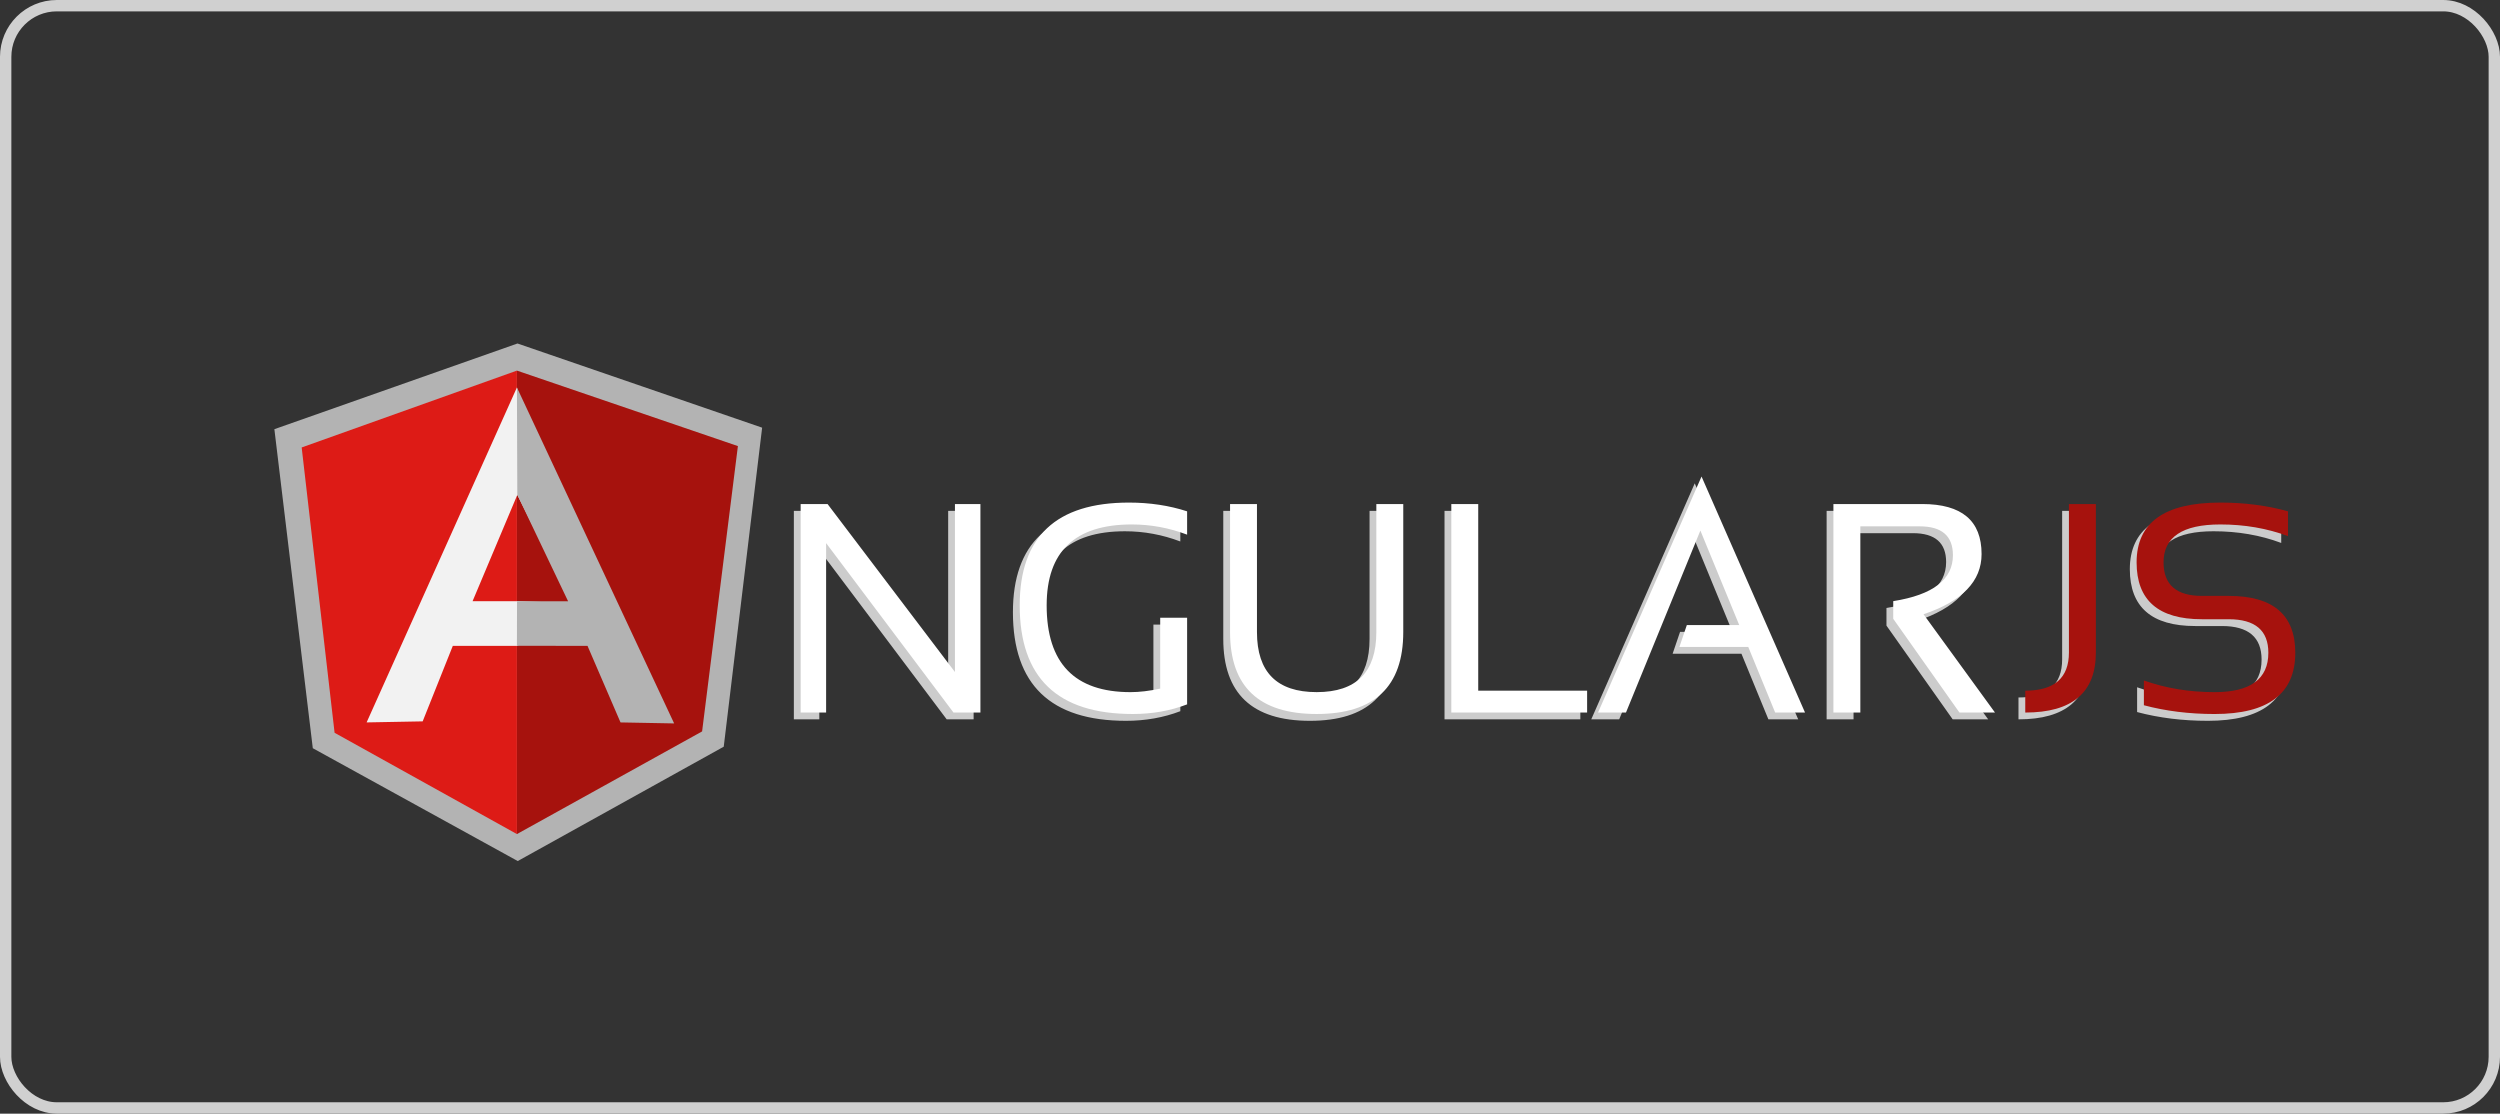 <svg width="220" height="98" viewBox="0 0 220 98" fill="none" xmlns="http://www.w3.org/2000/svg">
<rect x="0" y="0" width="220" height="98" fill="#333333" stroke="none"/>
<rect x="0.5" y="0.5" width="219" height="97" rx="4.5" stroke="#D0D0D0"/>
<g clip-path="url(#clip0_1059_3349)">
<path d="M69.859 63.303V44.955H72.229L83.439 59.736V44.955H85.679V63.303H83.31L72.101 48.393V63.303H69.859ZM103.869 62.585C102.392 63.15 100.798 63.432 99.09 63.432C92.456 63.432 89.137 60.245 89.137 53.873C89.137 47.842 92.34 44.827 98.744 44.827C100.581 44.827 102.289 45.084 103.868 45.598V47.65C102.289 47.051 100.666 46.752 99 46.752C94.005 46.752 91.508 49.126 91.508 53.873C91.508 58.962 93.966 61.508 98.886 61.508C99.671 61.508 100.542 61.405 101.499 61.199V54.964H103.869V62.585ZM107.648 56.221V44.956H110.015V56.22C110.015 59.744 111.767 61.509 115.268 61.509C118.769 61.509 120.521 59.744 120.521 56.22V44.956H122.89V56.22C122.89 61.029 120.35 63.432 115.269 63.432C110.188 63.432 107.648 61.03 107.648 56.221H107.648ZM129.487 44.955V61.379H139.07V63.303H127.118V44.955H129.487ZM142.489 63.304H140.03L149.137 42.535L158.244 63.304H155.619L153.248 57.529H147.191L147.844 55.607H152.456L149.035 47.291L142.489 63.304ZM160.743 63.303V44.955H168.557C172.041 44.955 173.783 46.423 173.783 49.356C173.783 51.743 172.08 53.51 168.672 54.655L174.961 63.303H171.836L166.009 55.054V53.502C169.509 52.945 171.259 51.597 171.259 49.46C171.259 47.767 170.286 46.919 168.34 46.919H163.112V63.304H160.743V63.303ZM183.839 44.955V58.017C183.839 61.541 181.768 63.303 177.626 63.303V61.379C180.188 61.379 181.469 60.257 181.469 58.017V44.955H183.839ZM188.066 62.661V60.48C189.988 61.164 192.063 61.508 194.292 61.508C197.443 61.508 199.019 60.353 199.019 58.041C199.019 56.077 197.857 55.091 195.534 55.091H193.177C189.343 55.091 187.425 53.424 187.425 50.088C187.425 46.581 189.881 44.826 194.792 44.826C196.927 44.826 198.912 45.085 200.748 45.597V47.779C198.911 47.093 196.927 46.751 194.792 46.751C191.462 46.751 189.797 47.864 189.797 50.088C189.797 52.054 190.923 53.038 193.177 53.038H195.534C199.436 53.038 201.389 54.707 201.389 58.041C201.389 61.635 199.023 63.432 194.291 63.432C192.063 63.432 189.988 63.174 188.066 62.661Z" fill="#CCCCCC"/>
<path d="M70.457 62.704V44.355H72.826L84.035 59.137V44.355H86.277V62.704H83.907L72.698 47.793V62.703L70.457 62.704ZM104.466 61.985C102.989 62.551 101.396 62.832 99.688 62.832C93.053 62.832 89.735 59.646 89.735 53.273C89.735 47.243 92.938 44.227 99.343 44.227C101.178 44.227 102.887 44.484 104.466 44.998V47.05C102.887 46.451 101.263 46.152 99.599 46.152C94.603 46.152 92.106 48.526 92.106 53.273C92.106 58.362 94.565 60.908 99.484 60.908C100.269 60.908 101.141 60.805 102.098 60.599V54.363H104.466L104.466 61.985ZM108.245 55.62V44.355H110.613V55.62C110.613 59.145 112.364 60.907 115.866 60.907C119.367 60.907 121.118 59.144 121.118 55.62V44.355H123.487V55.62C123.487 60.429 120.947 62.831 115.866 62.831C110.785 62.831 108.245 60.43 108.245 55.62ZM130.084 44.355V60.779H139.666V62.703H127.716V44.355H130.084ZM143.086 62.703H140.627L149.735 41.934L158.842 62.703H156.215L153.846 56.929H147.787L148.442 55.005H153.052L149.633 46.689L143.086 62.703ZM161.34 62.704V44.355H169.154C172.639 44.355 174.379 45.822 174.379 48.757C174.379 51.143 172.677 52.91 169.27 54.055L175.559 62.704H172.432L166.605 54.454V52.901C170.106 52.344 171.857 50.998 171.857 48.858C171.857 47.166 170.883 46.319 168.936 46.319H163.71V62.704H161.34Z" fill="white"/>
<path d="M184.436 44.356V57.418C184.436 60.943 182.365 62.704 178.223 62.704V60.78C180.785 60.78 182.066 59.657 182.066 57.418V44.355H184.436L184.436 44.356ZM188.662 62.062V59.881C190.585 60.565 192.659 60.909 194.888 60.909C198.039 60.909 199.615 59.753 199.615 57.443C199.615 55.478 198.453 54.493 196.13 54.493H193.772C189.939 54.493 188.021 52.825 188.021 49.488C188.021 45.982 190.476 44.227 195.389 44.227C197.522 44.227 199.508 44.486 201.345 44.998V47.18C199.507 46.494 197.522 46.152 195.389 46.152C192.057 46.152 190.392 47.264 190.392 49.488C190.392 51.455 191.518 52.439 193.772 52.439H196.13C200.031 52.439 201.985 54.107 201.985 57.443C201.985 61.036 199.62 62.833 194.888 62.833C192.659 62.833 190.584 62.575 188.662 62.062Z" fill="#A6120D"/>
<path d="M45.538 30.227L24.145 37.768L27.526 65.843L45.561 75.772L63.689 65.709L67.068 37.635L45.538 30.227L45.538 30.227Z" fill="#B3B3B3"/>
<path d="M64.934 39.256L45.488 32.613V73.399L61.785 64.364L64.935 39.256H64.934Z" fill="#A6120D"/>
<path d="M26.547 39.376L29.444 64.485L45.489 73.4V32.613L26.547 39.376Z" fill="#DD1B16"/>
<path d="M50.842 54.328L45.489 56.836H39.847L37.195 63.48L32.262 63.572L45.489 34.098L50.842 54.328ZM50.324 53.066L45.525 43.548L41.587 52.903H45.489L50.325 53.066L50.324 53.066Z" fill="#F2F2F2"/>
<path d="M45.489 34.098L45.524 43.548L49.992 52.91H45.499L45.488 56.83L51.701 56.836L54.605 63.573L59.325 63.661L45.489 34.098Z" fill="#B3B3B3"/>
</g>
<defs>
<clipPath id="clip0_1059_3349">
<rect width="178" height="46" fill="white" transform="translate(24 30)"/>
</clipPath>
</defs>
</svg>
